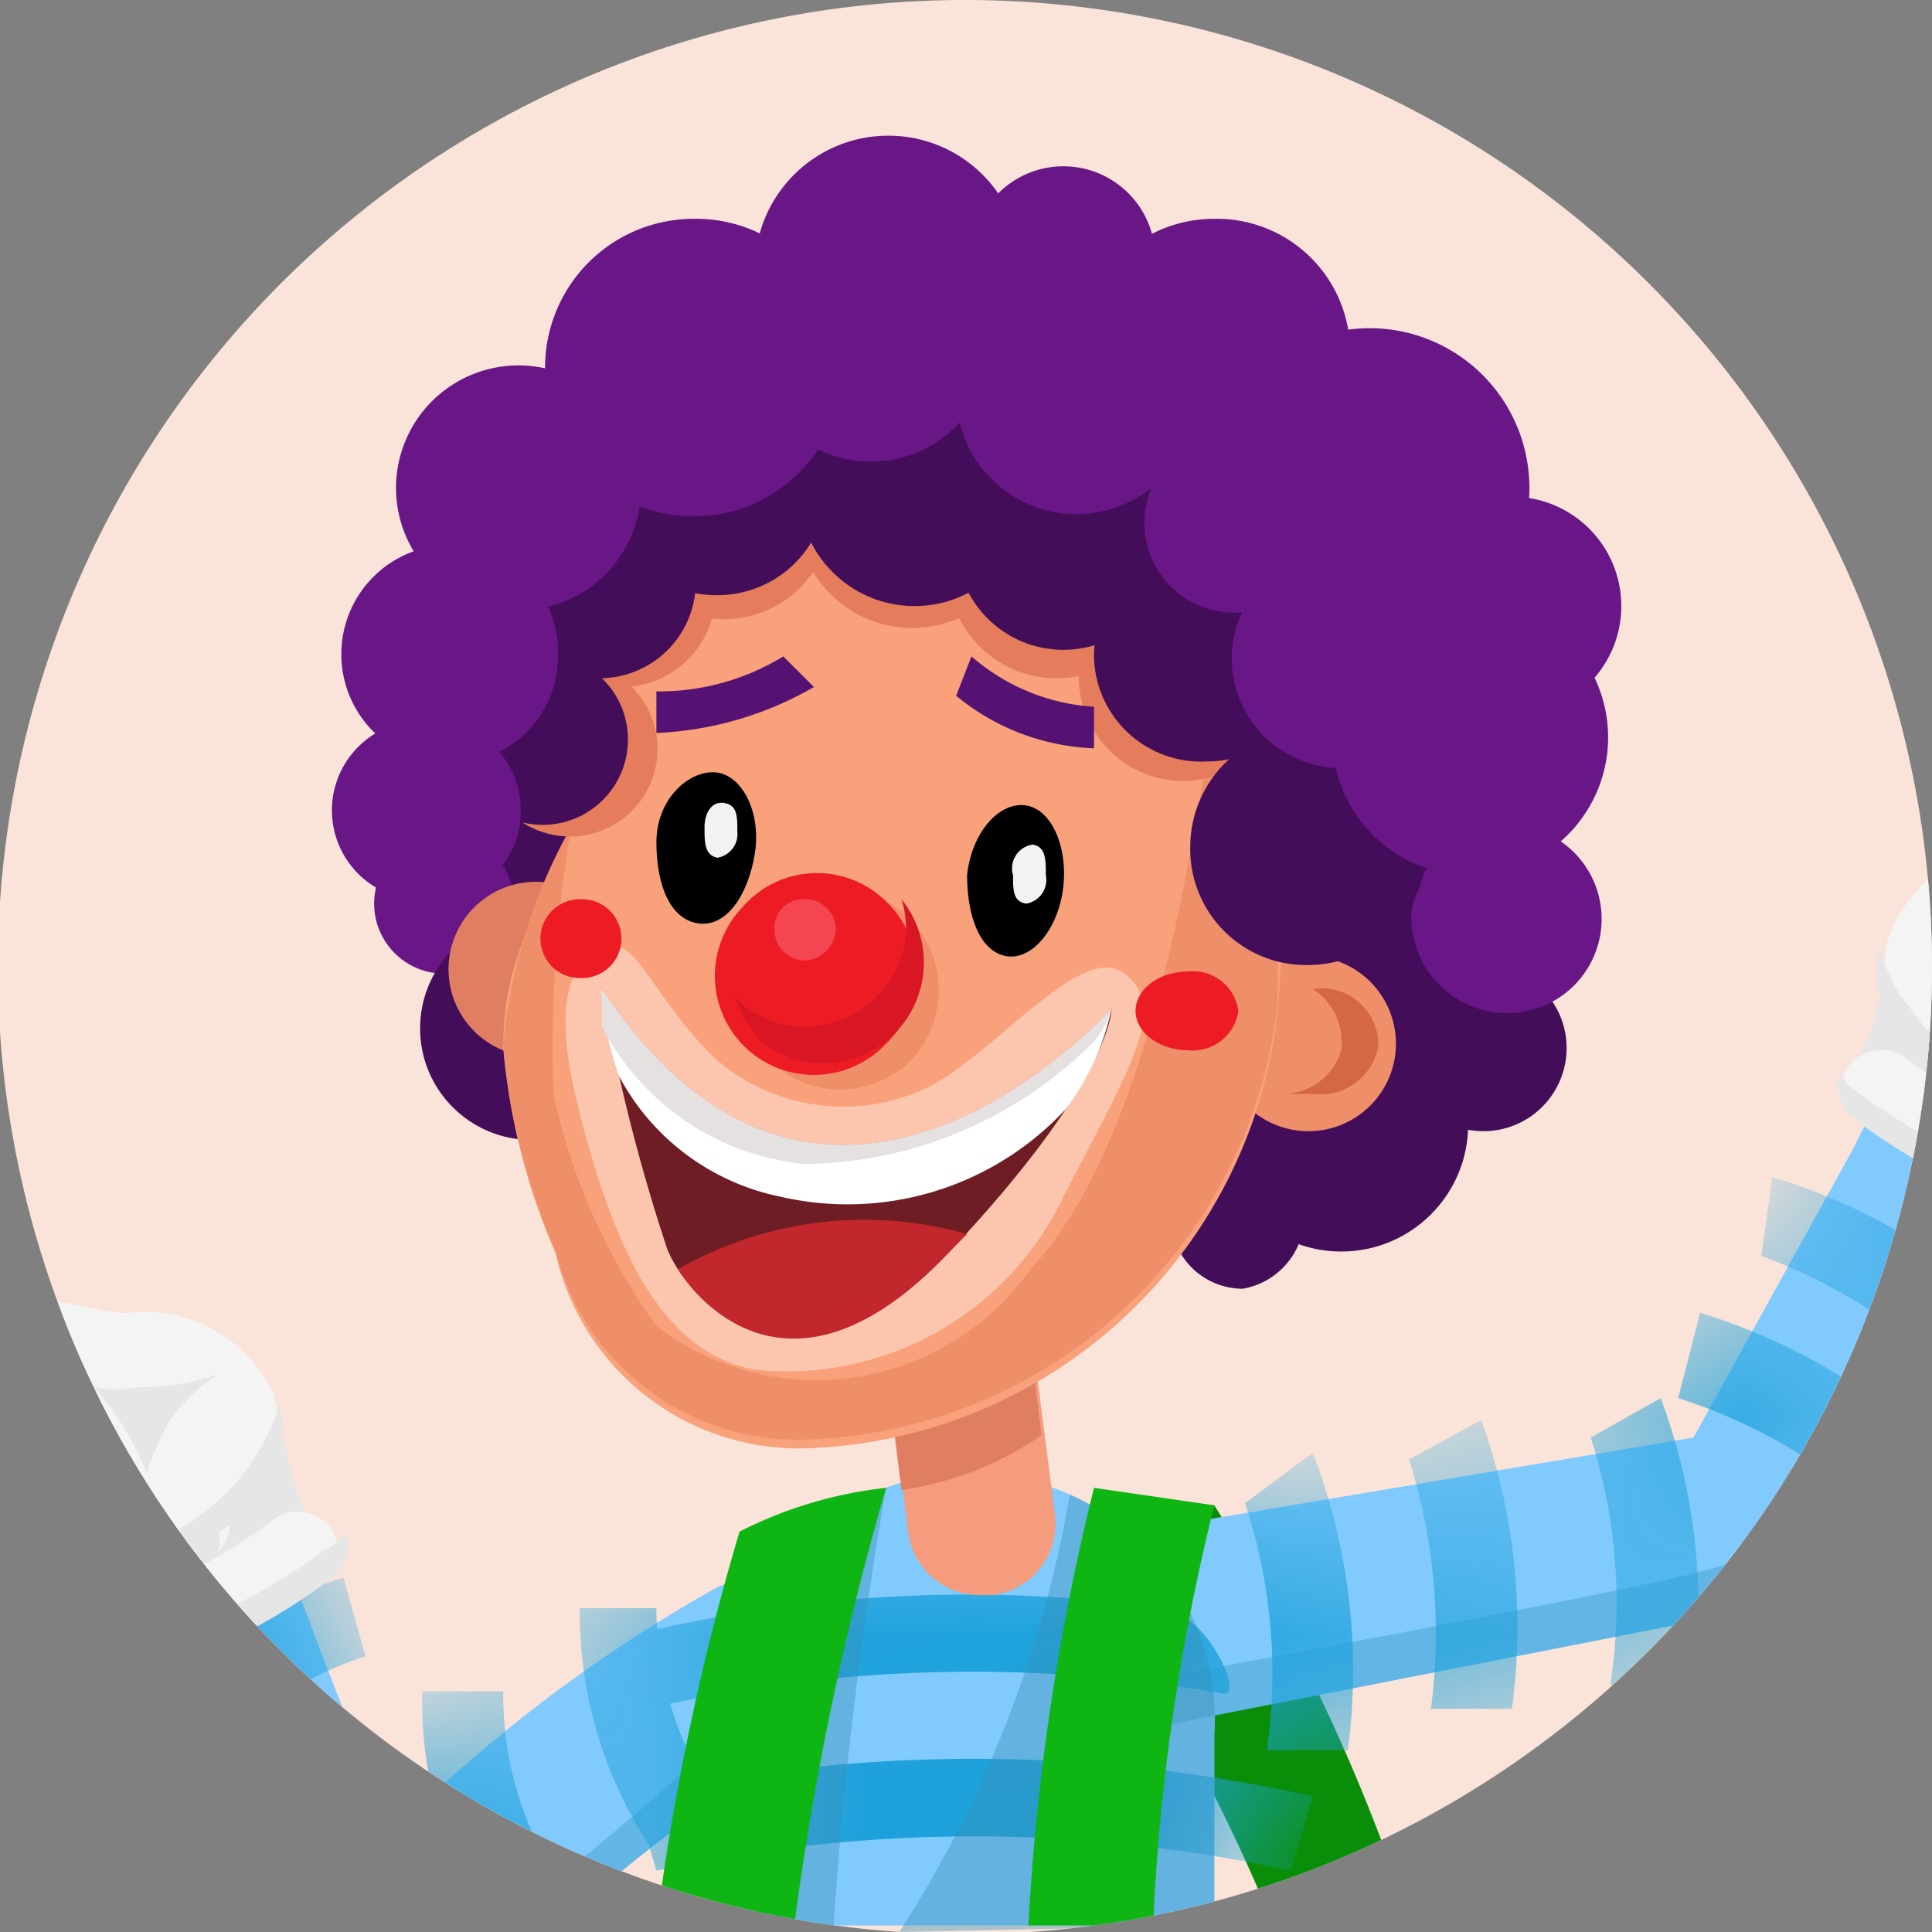 <svg id="Layer_1" data-name="Layer 1" xmlns="http://www.w3.org/2000/svg" xmlns:xlink="http://www.w3.org/1999/xlink" viewBox="0 0 8.83 8.83"><rect x="0" y="0" width="8.83" height="8.83" fill="#808080" stroke="none"/><defs><style>.cls-1,.cls-21{fill:#fff;}.cls-2{fill:#fae4d9;}.cls-3{clip-path:url(#clip-path);}.cls-4{fill:#0a8e0a;}.cls-5{fill:#81cafd;}.cls-6{fill:#61b6e5;}.cls-7{mask:url(#mask);}.cls-8{fill:#1da1db;}.cls-9{fill:#f4f4f4;}.cls-10{fill:#e6e6e6;}.cls-11{fill:#378fb5;opacity:0.4;}.cls-12{fill:#0fb513;}.cls-13{fill:#430d59;}.cls-14{fill:#691787;}.cls-15{fill:#ef8f6a;}.cls-16{fill:#f49c7d;}.cls-17{fill:#e07e61;}.cls-18{fill:#d36746;}.cls-19{fill:#f9a17a;}.cls-20{fill:#e57c5c;}.cls-21{opacity:0.39;}.cls-22{fill:#561272;}.cls-23{fill:#ed1c24;}.cls-24{fill:#d81624;}.cls-25{fill:#f44552;}.cls-26{fill:#f2f2f2;}.cls-27{fill:#6d1d23;}.cls-28{fill:#c1272d;}.cls-29{fill:#e5e1e1;}.cls-30{clip-path:url(#clip-path-2);}.cls-31{fill:#4bc0e3;}</style><clipPath id="clip-path"><path class="cls-2" d="M8.83,4.41A4.42,4.42,0,1,1,4.41,0,4.42,4.42,0,0,1,8.83,4.41Z"/></clipPath><mask id="mask" x="0.45" y="4.97" width="8.85" height="6.56" maskUnits="userSpaceOnUse"><path class="cls-1" d="M8.88,5c-.2-.11-.29,0-.41.25L7.74,6.57,5.19,7a.41.41,0,0,0,.08.82h.07L8,7.36l.15-.05a.41.41,0,0,0,.2-.19L9.2,5.67C9.31,5.47,9.08,5.12,8.88,5Z"/><path class="cls-1" d="M4.46,11.53a1.13,1.13,0,0,1-1.12-1.09,21.25,21.25,0,0,1,0-2.58V7.78a1.12,1.12,0,1,1,2.24.15V8c0,.3,0,.58,0,2.36A1.13,1.13,0,0,1,4.5,11.53Z"/><path class="cls-1" d="M3.81,7.48a.4.4,0,0,0-.56-.17A6.82,6.82,0,0,0,1.79,8.38c-.23-.59-.44-1.12-.47-1.24a.42.42,0,0,0-.41-.33.41.41,0,0,0-.41.42,10.53,10.53,0,0,0,.77,2.06h0v0h0v0h0l0,0h0l0,0h0l0,0h0l0,0h.5l0,0h0l0,0A6.25,6.25,0,0,1,3.64,8,.41.41,0,0,0,3.81,7.48Z"/></mask><clipPath id="clip-path-2"><circle class="cls-2" cx="20.49" cy="-2.64" r="9.88"/></clipPath></defs><title>Artboard 11-600</title><path class="cls-2" d="M8.83,4.41A4.42,4.42,0,1,1,4.41,0,4.42,4.42,0,0,1,8.83,4.41Z"/><g class="cls-3"><path class="cls-4" d="M5.82,8.8h.63a8.52,8.52,0,0,0-.9-1.92L5,6.83,5,7.15,5,7.27A8.38,8.38,0,0,1,5.82,8.8Z"/><path class="cls-5" d="M2.56,8.8A5.66,5.66,0,0,1,3.64,8a.41.41,0,0,0,.17-.56.4.4,0,0,0-.56-.17A6.82,6.82,0,0,0,1.79,8.38c-.23-.59-.44-1.12-.47-1.24a.42.42,0,0,0-.41-.33.41.41,0,0,0-.41.42A7.07,7.07,0,0,0,1.07,8.8Z"/><path class="cls-6" d="M2.56,8.8A5.66,5.66,0,0,1,3.64,8L3.73,8c-.06-.18-.11-.36-.11-.36L3,8.21l-.7.59Z"/><path class="cls-6" d="M1.33,8.8.8,7.5l-.25,0c.07.19.21.56.52,1.34Z"/><path class="cls-5" d="M5.55,8.8c0-.45,0-.62,0-.79V7.93a1.12,1.12,0,1,0-2.24-.15v.08c0,.22,0,.42,0,.94Z"/><path class="cls-5" d="M8.88,5c-.2-.11-.29,0-.41.25L7.74,6.57,5.19,7a.41.41,0,0,0,.08.82h.07L8,7.36l.15-.05a.41.41,0,0,0,.2-.19L9.2,5.67C9.31,5.47,9.08,5.12,8.88,5Z"/><path class="cls-6" d="M8.21,7a.19.19,0,0,1-.13.1l-.26.07c-.34.1-2.53.5-2.53.5v.21h.06L8,7.36l.12-.05a.39.39,0,0,0,.23-.19L9.2,5.67c.06-.12.19-.26.13-.37h-.2Z"/><g class="cls-7"><path class="cls-8" d="M4.78,8.8c-.27,0-.52,0-.74,0Z"/><path class="cls-8" d="M5.9,8.55A6.77,6.77,0,0,0,3,8.55l-.1-.34A7.09,7.09,0,0,1,6,8.21Z"/><path class="cls-8" d="M5.59,7.74A6.63,6.63,0,0,0,3,7.8l-.1-.33a6.48,6.48,0,0,1,2.42-.12C5.52,7.38,5.69,7.76,5.59,7.74Z"/><path class="cls-8" d="M6.16,8,5.79,8a2.47,2.47,0,0,0-.1-1.13L6,6.64A2.77,2.77,0,0,1,6.16,8Z"/><path class="cls-8" d="M6.91,7.81l-.37,0a2.65,2.65,0,0,0-.1-1.14l.33-.18A2.79,2.79,0,0,1,6.91,7.81Z"/><path class="cls-8" d="M7.74,7.7l-.38,0a2.47,2.47,0,0,0-.09-1.13l.32-.18A2.74,2.74,0,0,1,7.74,7.7Z"/><path class="cls-8" d="M8.67,7a2.47,2.47,0,0,0-1-.61L7.77,6a2.7,2.7,0,0,1,1.16.71Z"/><path class="cls-8" d="M9,6.36a2.55,2.55,0,0,0-.95-.62l.05-.36a2.65,2.65,0,0,1,1.16.71Z"/><path class="cls-8" d="M3.16,8.68a1.93,1.93,0,0,1-.51-1.33H3a1.55,1.55,0,0,0,.42,1.06Z"/><path class="cls-8" d="M2.71,8.8h0A1.56,1.56,0,0,1,2.3,7.73H1.93A1.78,1.78,0,0,0,2.25,8.8Z"/><path class="cls-8" d="M1.28,8.8a1.52,1.52,0,0,1,.57-.45L1.7,8a1.9,1.9,0,0,0-.87.79Z"/><path class="cls-8" d="M.78,8.28.45,8.1a2,2,0,0,1,1.12-.89l.1.36A1.6,1.6,0,0,0,.78,8.28Z"/></g><path class="cls-9" d="M10.05,4.48c0,.35-.12.56-.52.56s-.34,0-.64-.13a.55.55,0,0,1-.26-.62.67.67,0,0,1,.69-.44c.24,0,.82.2.59.27S9.83,4.38,10.05,4.48Z"/><path class="cls-10" d="M8.61,4.45a1.24,1.24,0,0,1-.14.43l.75.36V5l-.42-.3Z"/><path class="cls-9" d="M9.47,5.59h0a2.78,2.78,0,0,1-1-.48.18.18,0,0,1,0-.26.19.19,0,0,1,.26,0,2.38,2.38,0,0,0,.89.41.19.19,0,0,1,0,.37Z"/><path class="cls-10" d="M10,4.61s-.1-.13-.11-.1a1.73,1.73,0,0,1-.21.4c-.1.19-.43.13-.61,0a.93.93,0,0,1-.48-.58.55.55,0,0,0,.24.58L8.94,5l.54.29a.15.15,0,0,0,.09,0,.17.17,0,0,0,.15-.08l.3-.42A.17.17,0,0,0,10,4.61Z"/><path class="cls-10" d="M9.64,5.32a.18.18,0,0,1-.18.13h0a2.78,2.78,0,0,1-1-.48.18.18,0,0,1-.05-.07.19.19,0,0,0,.06.21,2.78,2.78,0,0,0,1,.48h0a.19.19,0,0,0,.19-.15A.25.25,0,0,0,9.64,5.32Z"/><path class="cls-9" d="M.45,6.62a.19.19,0,0,0,.18-.14L.7,6.19A.19.19,0,0,0,.55,6a4.16,4.16,0,0,1-.79-.2.19.19,0,0,0-.25.08.19.19,0,0,0,.08.25,3,3,0,0,0,.7.2l0,.1a.19.19,0,0,0,.14.23Z"/><path class="cls-9" d="M-.14,6.59c0,.35.12.56.52.56S.72,7.2,1,7a.55.55,0,0,0,.25-.63A.65.65,0,0,0,.59,6c-.25,0-.82.2-.6.27S.08,6.49-.14,6.59Z"/><path class="cls-10" d="M-.5,5.87a.91.91,0,0,0,.35.18c.27.07.45.15.4.26A.51.51,0,0,1,0,6.52c.14-.1.2-.24,0-.29H0a2.3,2.3,0,0,1-.4-.14A.18.18,0,0,1-.5,5.87Z"/><path class="cls-9" d="M-.41,7h0l.89-.25a.19.19,0,0,0,.13-.23A.19.19,0,0,0,.43,6.4l-.73.2-.19-.46A.18.18,0,0,0-.73,6a.18.18,0,0,0-.1.24l.25.62A.18.18,0,0,0-.41,7Z"/><path class="cls-10" d="M-.73,6h0a.82.82,0,0,0,.1.46.49.49,0,0,0,.53.21c.19,0,.46,0,.46,0l-.49.26L-.36,7h0A.18.18,0,0,1-.58,6.9l-.25-.62A.18.18,0,0,1-.73,6Z"/><path class="cls-9" d="M-.09,7.27l.08,0,.64-.31a.18.18,0,0,0,.09-.25A.18.18,0,0,0,.47,6.6L0,6.84-.28,6.5a.19.19,0,0,0-.26,0,.19.19,0,0,0,0,.26l.33.47A.21.21,0,0,0-.09,7.27Z"/><path class="cls-10" d="M-.54,6.46h0a1.33,1.33,0,0,0,.27.46c.18.2.9,0,.9,0L0,7.26h0a.21.21,0,0,1-.16-.08l-.33-.47A.19.19,0,0,1-.54,6.46Z"/><path class="cls-10" d="M1.3,6.56A1.24,1.24,0,0,0,1.44,7l-.75.36v-.2l.42-.3Z"/><path class="cls-1" d="M-.35,6.59c-.07-.1-.11-.14-.15-.15a.19.19,0,0,1,.22.06L0,6.84l.06,0c0,.07,0,.12-.06.12S-.24,6.76-.35,6.59Z"/><path class="cls-9" d="M.44,7.7h0a2.78,2.78,0,0,0,1.05-.48.18.18,0,0,0,0-.26.19.19,0,0,0-.26,0,2.38,2.38,0,0,1-.89.41.19.19,0,0,0,0,.37Z"/><path class="cls-9" d="M.34,7.4a.15.15,0,0,0,.09,0L1,7.09A.19.19,0,0,0,1,6.83a.18.18,0,0,0-.25-.07L.4,7,.19,6.68a.19.19,0,0,0-.26,0,.19.19,0,0,0,0,.26l.3.43A.18.18,0,0,0,.34,7.4Z"/><path class="cls-10" d="M-.13,6.72s.1-.13.11-.1A2,2,0,0,0,.19,7c.1.18.43.12.61,0a1,1,0,0,0,.48-.59A.55.55,0,0,1,1,7,.23.23,0,0,1,1,7.09l-.54.29a.15.15,0,0,1-.09,0,.18.18,0,0,1-.15-.07l-.3-.43A.17.17,0,0,1-.13,6.72Z"/><path class="cls-1" d="M.17,6.77.05,6.6a.17.17,0,0,1,.14.08L.4,7l.11-.06s0,.09,0,.1S.27,6.92.17,6.77Z"/><path class="cls-10" d="M.43,6.34a.57.57,0,0,0,.21,0A1.07,1.07,0,0,0,1,6.28a.78.78,0,0,0-.23.22,2,2,0,0,0-.1.23A1.35,1.35,0,0,0,.43,6.34Z"/><path class="cls-10" d="M.27,7.43a.17.17,0,0,0,.17.13h0a2.78,2.78,0,0,0,1.05-.48A.18.18,0,0,0,1.58,7a.19.19,0,0,1-.06.21,2.78,2.78,0,0,1-1,.48h0a.19.19,0,0,1-.19-.15A.17.17,0,0,1,.27,7.43Z"/><path class="cls-11" d="M3.81,8.8a19.13,19.13,0,0,1,.24-2,1,1,0,0,0-.34.2L3.57,8l-.12.79Z"/><path class="cls-11" d="M5.55,8.8c0-.45,0-.62,0-.79V7.93a1.13,1.13,0,0,0-.66-1.1,5.35,5.35,0,0,1-.78,2Z"/><path class="cls-12" d="M5.27,8.8a9.65,9.65,0,0,1,.28-1.92L5,6.8a10.67,10.67,0,0,0-.3,2Z"/><path class="cls-12" d="M3.63,8.8a13.31,13.31,0,0,1,.42-2A1.94,1.94,0,0,0,3.38,7,11.37,11.37,0,0,0,3,8.8Z"/><path class="cls-13" d="M2.68,3.76a.5.5,0,0,0-.5-.5.5.5,0,0,0-.51.5.51.51,0,0,0,.51.51A.5.5,0,0,0,2.68,3.76Z"/><circle class="cls-14" cx="2.03" cy="4.13" r="0.32"/><path class="cls-13" d="M6.4,4.27A.43.43,0,1,0,6,4.7.42.42,0,0,0,6.4,4.27Z"/><path class="cls-13" d="M6.4,4.79a.38.38,0,1,1,.38.38A.38.38,0,0,1,6.4,4.79Z"/><circle class="cls-13" cx="6.42" cy="4.19" r="0.46"/><circle class="cls-13" cx="6.13" cy="5.14" r="0.58"/><path class="cls-13" d="M5.35,5.56a.33.33,0,0,1,.33-.34.34.34,0,0,1,0,.67A.33.33,0,0,1,5.35,5.56Z"/><circle class="cls-13" cx="2.43" cy="4.7" r="0.51"/><path class="cls-15" d="M6.38,4.77a.4.4,0,1,1-.4-.4A.4.4,0,0,1,6.38,4.77Z"/><path class="cls-16" d="M4.48,7.29A.33.33,0,0,1,4.15,7L4,5.76a.32.32,0,0,1,.28-.37.33.33,0,0,1,.38.28l.16,1.24a.33.33,0,0,1-.28.38Z"/><path class="cls-17" d="M4.12,6.81a1.51,1.51,0,0,0,.64-.25l-.11-.89a.31.31,0,0,0-.09-.18L4,5.84Z"/><path class="cls-17" d="M2.85,4.43a.4.4,0,1,1-.4-.4A.4.4,0,0,1,2.85,4.43Z"/><path class="cls-18" d="M6,4.52H6a.29.29,0,0,1,.13.28A.28.28,0,0,1,5.86,5L6,5a.27.27,0,0,0,.3-.22A.26.26,0,0,0,6,4.52Z"/><path class="cls-19" d="M5.84,4.62a2.24,2.24,0,0,1-2.18,2,1.14,1.14,0,0,1-1.12-.89,3,3,0,0,1-.24-.94c0-.55.27-.69.48-1.6A1.57,1.57,0,0,1,4.21,2C5.17,2.1,6,2.67,5.84,4.62Z"/><path class="cls-15" d="M3.66,6.58a2.24,2.24,0,0,0,2.18-2c0-.07,0-.14,0-.2-.33-6.43.21,0-1.13,1.42A1.2,1.2,0,0,1,3,6.06,2.84,2.84,0,0,1,2.53,5a6.14,6.14,0,0,1,.08-1.22,2.48,2.48,0,0,0-.31,1,3,3,0,0,0,.24.94A1.14,1.14,0,0,0,3.66,6.58Z"/><path class="cls-20" d="M4.33,2.6a.48.48,0,1,1,1,0,.48.48,0,0,1-1,0Z"/><path class="cls-20" d="M4.7,2.34a.53.53,0,0,1-1.06,0,.53.53,0,0,1,1.06,0Z"/><path class="cls-20" d="M2.39,2.7a.44.44,0,0,1,.44-.44.44.44,0,0,1,.44.44.43.43,0,0,1-.44.44A.44.44,0,0,1,2.39,2.7Z"/><circle class="cls-20" cx="3.31" cy="2.34" r="0.49"/><circle class="cls-13" cx="4.18" cy="2.24" r="0.53"/><path class="cls-20" d="M3,3.36a.4.4,0,1,1-.79,0,.4.4,0,0,1,.79,0Z"/><path class="cls-13" d="M2.78,2.23a.5.5,0,1,1,.49.49A.49.49,0,0,1,2.78,2.23Z"/><circle class="cls-13" cx="2.48" cy="3.38" r="0.39"/><path class="cls-20" d="M4.93,3.09a.47.47,0,0,1,.48-.48.48.48,0,0,1,.48.48.49.49,0,0,1-.48.48A.48.48,0,0,1,4.93,3.09Z"/><path class="cls-13" d="M2.3,2.66a.44.44,0,0,1,.88,0,.44.44,0,0,1-.88,0Z"/><path class="cls-14" d="M3.85,1.64A.68.68,0,1,1,3.17,1,.67.67,0,0,1,3.85,1.64Z"/><circle class="cls-14" cx="4.06" cy="1.23" r="0.61"/><circle class="cls-14" cx="4.86" cy="1.18" r="0.42"/><path class="cls-14" d="M4.93,1.58a.62.62,0,0,0,.62.62.62.62,0,0,0,.62-.62A.61.61,0,0,0,5.55,1,.62.62,0,0,0,4.93,1.58Z"/><path class="cls-14" d="M5.53,2.22a.73.73,0,1,0,.73-.72A.73.73,0,0,0,5.53,2.22Z"/><path class="cls-14" d="M6.41,2.78a.5.5,0,0,0,.5.49.5.5,0,0,0,0-1A.5.5,0,0,0,6.41,2.78Z"/><path class="cls-14" d="M6.45,4.2a.44.44,0,0,1,.44-.43.43.43,0,0,1,0,.86A.44.44,0,0,1,6.45,4.2Z"/><path class="cls-14" d="M2.38,3.7a.4.4,0,0,1-.4.41A.41.41,0,1,1,2,3.3.4.4,0,0,1,2.38,3.7Z"/><path class="cls-13" d="M5.44,3.87A.54.54,0,1,1,6,4.41.53.53,0,0,1,5.44,3.87Z"/><circle class="cls-13" cx="4.86" cy="2.48" r="0.49"/><path class="cls-13" d="M5,3a.48.48,0,0,1,.48-.48A.47.47,0,0,1,6,3a.48.48,0,0,1-.48.48A.49.49,0,0,1,5,3Z"/><path class="cls-14" d="M6.09,3.39A.63.63,0,1,1,6.71,4,.63.63,0,0,1,6.09,3.39Z"/><path class="cls-14" d="M5.47,1.8a.55.55,0,1,1-.55-.55A.55.55,0,0,1,5.47,1.8Z"/><circle class="cls-14" cx="3.98" cy="1.56" r="0.55"/><path class="cls-14" d="M6.05,2.38a.41.41,0,1,1-.4-.4A.4.4,0,0,1,6.05,2.38Z"/><path class="cls-14" d="M5.63,3a.5.5,0,0,0,.5.51.51.51,0,0,0,0-1A.5.5,0,0,0,5.63,3Z"/><path class="cls-14" d="M2.55,3a.49.49,0,0,1-.49.49.5.5,0,1,1,0-1A.49.49,0,0,1,2.55,3Z"/><path class="cls-14" d="M2.93,2.23a.56.56,0,1,1-.56-.56A.56.56,0,0,1,2.93,2.23Z"/><path class="cls-21" d="M2.81,4.33c-.13,0-.32.12-.17.72S3,6.18,3.45,6.26a1.4,1.4,0,0,0,1.42-.81c.33-.63.46-.85.27-1s-.57.34-.88.51a.89.89,0,0,1-1-.13C3,4.57,2.91,4.31,2.81,4.33Z"/><path class="cls-22" d="M3,3.35l0-.19A1.09,1.09,0,0,0,3.58,3l.14.14A1.57,1.57,0,0,1,3,3.35Z"/><path class="cls-22" d="M5,3.42a1.05,1.05,0,0,1-.63-.24L4.44,3A.94.94,0,0,0,5,3.23H5v.19Z"/><path class="cls-15" d="M4.16,4.2a.47.47,0,0,1,0,.65.46.46,0,0,1-.64,0,.44.44,0,0,1,0-.64A.45.45,0,0,1,4.16,4.2Z"/><path class="cls-23" d="M4.05,4.12a.45.45,0,0,1,0,.65.45.45,0,1,1-.66-.62A.45.45,0,0,1,4.05,4.12Z"/><path class="cls-24" d="M4,4.56a.45.45,0,0,1-.64,0h0a.57.57,0,0,0,.13.21.46.46,0,0,0,.63-.66A.43.43,0,0,1,4,4.56Z"/><path class="cls-25" d="M3.82,4.24a.15.15,0,0,1-.14.15.14.14,0,0,1-.14-.14.13.13,0,0,1,.13-.14A.14.14,0,0,1,3.82,4.24Z"/><path d="M3,3.85c0,.19.06.35.19.37s.23-.13.26-.32-.06-.36-.18-.37S3,3.65,3,3.85Z"/><path class="cls-26" d="M3.22,3.78c0,.07,0,.13.06.14a.11.11,0,0,0,.09-.12c0-.07,0-.12-.06-.13S3.22,3.72,3.22,3.78Z"/><path d="M4.42,4c0,.19.06.35.18.37s.24-.13.26-.32-.06-.36-.18-.37S4.44,3.81,4.42,4Z"/><path class="cls-26" d="M4.63,4c0,.07,0,.12.06.13A.11.11,0,0,0,4.78,4c0-.07,0-.13-.06-.14A.11.11,0,0,0,4.63,4Z"/><path class="cls-27" d="M2.75,4.52a8.35,8.35,0,0,0,.3,1.19c.09.22.56.79,1.3,0s.73-1.1.73-1.1S3.78,6.07,2.75,4.52Z"/><path class="cls-1" d="M3.57,5.47a1.36,1.36,0,0,0,1.3-.4,1.15,1.15,0,0,0,.21-.46s-1.3,1.46-2.33-.09c0,0,0,.18.08.4A1.08,1.08,0,0,0,3.57,5.47Z"/><path class="cls-28" d="M3.1,5.8c.16.25.6.61,1.25-.09l.07-.07A1.72,1.72,0,0,0,3.1,5.8Z"/><path class="cls-29" d="M5.08,4.61s-1.3,1.46-2.33-.09c0,0,0,.07,0,.17a1.17,1.17,0,0,0,.93.63A1.89,1.89,0,0,0,5,4.76.39.39,0,0,0,5.08,4.61Z"/><path class="cls-23" d="M5.66,4.62a.21.21,0,0,1-.23.18c-.13,0-.24-.08-.24-.18s.11-.18.24-.18A.21.21,0,0,1,5.66,4.62Z"/><path class="cls-23" d="M2.84,4.29a.18.18,0,0,1-.19.18.18.18,0,1,1,0-.36A.18.18,0,0,1,2.84,4.29Z"/></g><circle class="cls-2" cx="20.49" cy="-2.64" r="9.88"/><g class="cls-30"><path class="cls-31" d="M20.61,9.12C22.27,2,13.72,1.54,6.31,8.93l-.2.19Z"/></g></svg>